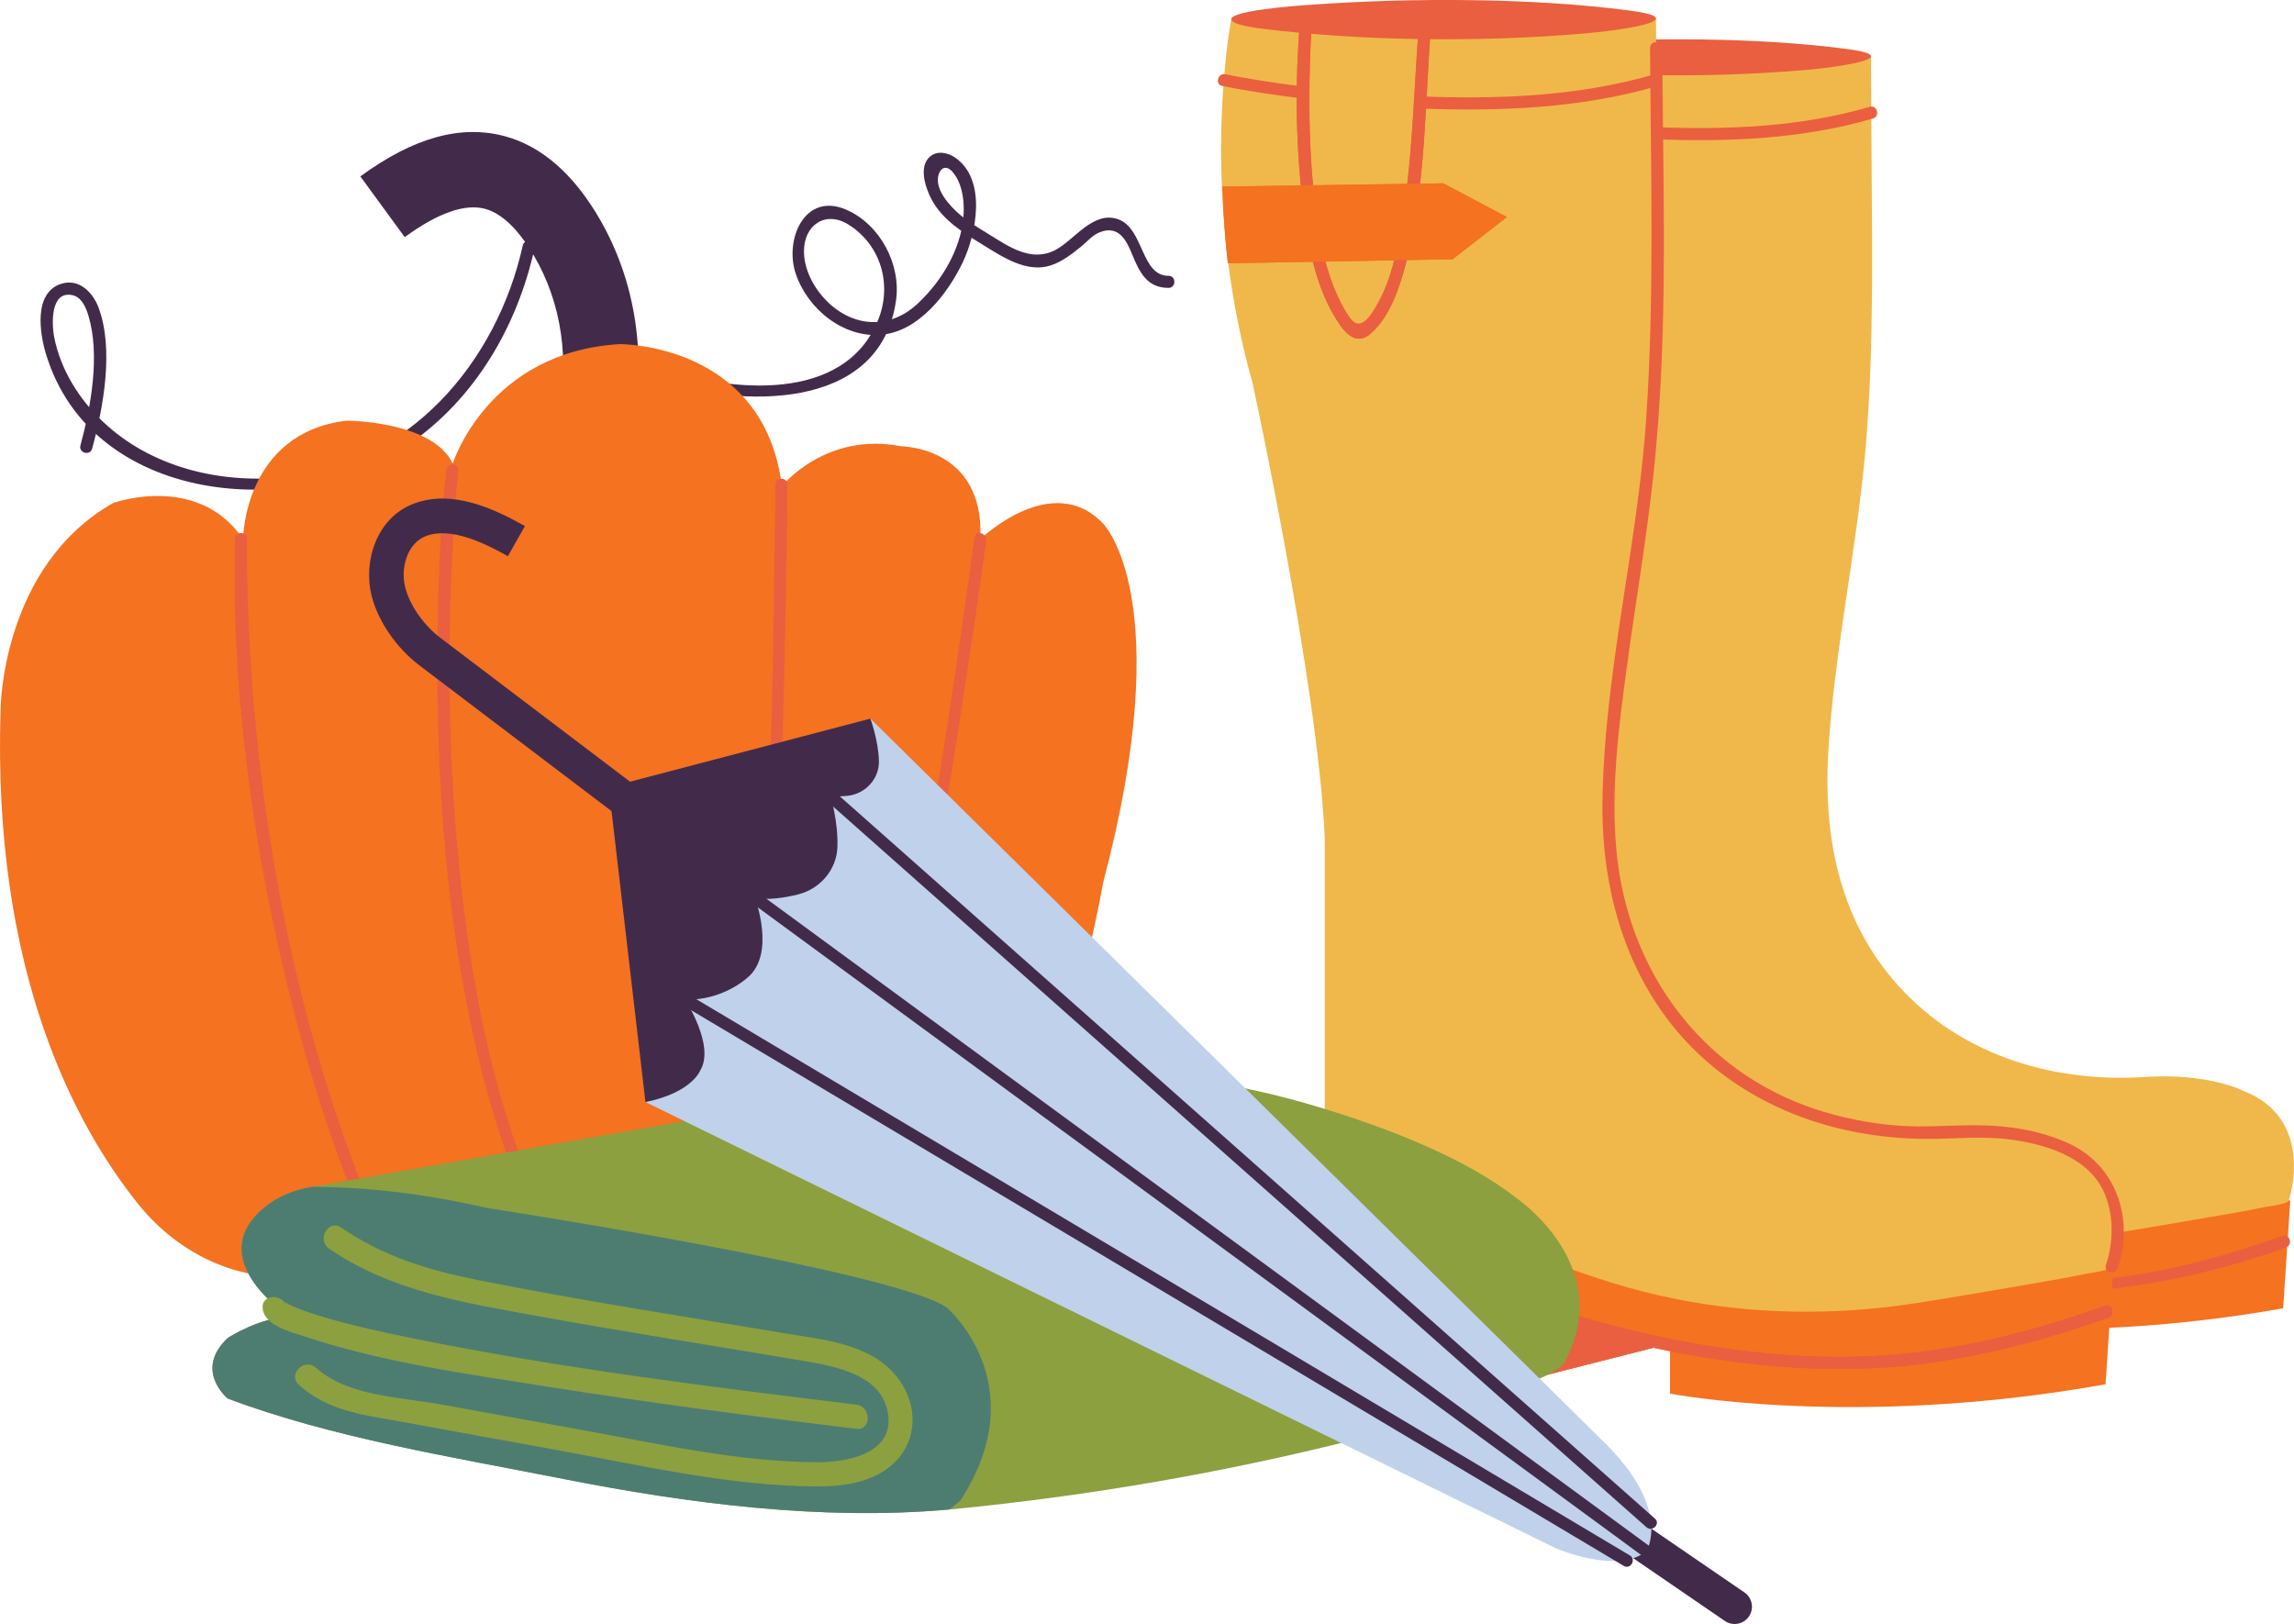 <svg id="_лой_2" xmlns="http://www.w3.org/2000/svg" width="1080" height="764.64" viewBox="0 0 1080 764.64"><g id="Autumn03_507454596"><g id="Autumn03_507454596-2"><g><path d="M550.12 129.87c-13.06.0-11.53-22.41-23.78-26.67-11.79-4.1-20.63 9.99-29.64 14.59-11.21 5.73-21.67-1.62-31.21-7.52-5.99-3.7-12.31-7.41-17.16-12.6-2.74-2.93-5.91-7.03-6.63-11.09-.95-5.32 2.53-10.58 6.84-5.54 5.43 6.36 5.89 17.22 4.55 25.02-2.42 14.09-10.87 27.47-21.26 37.09-12.54 11.6-29.14 11.23-41.65-.5-6.49-6.08-11.61-15.12-11.68-24.18-.1-12.56 10.2-19.5 21.02-12.69 15.35 9.65 20.57 28.43 13.89 44.88-15.97 39.33-69.19 33.69-101.91 23.06-3.5-1.14-5 4.37-1.52 5.5 38.1 12.37 104.2 15.16 111.85-37.62 2.46-16.96-7.29-35.77-23.27-42.81-19.67-8.66-29.31 13.9-23.97 29.97 5.52 16.6 22.44 30.53 40.5 28.84 17.49-1.63 31.03-19.27 38.11-33.97 6.49-13.47 11.51-39.08-3.51-49.42-3.41-2.35-8.3-3.43-11.75-.56-5.71 4.75-2.17 14.92.62 20.2 5.16 9.77 14.94 15.73 24.05 21.34 9.31 5.74 20.78 13.5 32.14 9.75 5.28-1.74 9.86-5.28 14.12-8.75 2.63-2.14 5.4-5.37 8.55-6.69 9.27-3.87 12.92 3.71 15.63 10.35 3.38 8.29 6.94 15.71 17.08 15.7 3.67.0 3.67-5.7.0-5.7h0z" fill="#422b4a"/><path d="M43.38 211.26c5.33-19.66 10.3-46.75 3.05-66.36-2.69-7.27-9.34-14.05-17.78-11.22-12.95 4.35-9.94 23.32-7 33.02 21.41 70.68 117.5 79.3 170.91 42.44 31.17-21.51 50.94-55.49 59.05-92.04.79-3.57-4.7-5.1-5.5-1.52-12.26 55.26-53.72 103.6-112.46 109.19-30.5 2.9-62.56-4.8-85.2-26.23-11.3-10.69-19.93-24.47-22.95-39.86-1.09-5.58-2.01-21.83 8.47-19.73 4.43.89 6.47 5.72 7.63 9.56 5.61 18.58 1.25 42.85-3.73 61.21-.96 3.55 4.54 5.06 5.5 1.52h0z" fill="#422b4a"/><g><path d="M298.44 198.06l-34.92-5.97c4.66-27.31-.54-54.2-14.65-75.74-4.52-6.91-11.72-15.63-20.38-17.99-9.53-2.62-22.3 1.86-37.95 13.29l-20.9-28.6c25.15-18.37 47.43-24.52 68.19-18.87 15.53 4.24 29.23 15.27 40.68 32.76 19.03 29.04 26.1 64.95 19.93 101.12z" fill="#422b4a"/><path d="M114.42 253.82s.35-49.93 48.74-55.75c0 0 40.43.02 49.98 20.19.0.0 16.45-52.51 78.55-56.24.0.0 67.94-.61 76.43 66.83.0.0 20.7-25.75 56.26-18.7.0.0 39.28.14 37.15 43.67.0.0 33.84-32.64 57.79-7.29.0.0 35.5 34.9.0 169.18.0.0-21.17 122.08-57.79 151.8.0.0-44.05 33.44-58.38.0.0.0-9.55 23.88-28.66 28.66.0.0-22.29 2.65-24.42-14.86.0.0 7.97 28.66-26.8 35.03.0.0-51.75 11.15-63.43-23.35.0.0-2.03 10.44-13.98 17.88-24.66 15.35-58.7 3.36-67.74-24.25-.6-1.84-1.14-3.78-1.61-5.84.0.0-5.55 15.79-32.88 19.67-29.91 4.25-59.25-9.66-78.24-33.15C36.04 530.96-3.88 458.13.3 333.44c0 0 .53-66.97 53.08-96.65.0.0 39.81-14.3 61.04 17.02z" fill="#f47220"/><path d="M110.63 253.75c-1.98 75.21 9.7 152.85 28.49 225.4 9.11 35.18 20.67 69.64 34.94 103.06 1.44 3.36 6.35.46 4.92-2.88-40.61-95.11-59.96-200.23-62.52-303.41-.18-7.38-.33-14.79-.13-22.17.1-3.67-5.6-3.67-5.7.0h0z" fill="#ea5f3f"/><path d="M210.05 221.49c-3.12 28.72-3.97 57.82-4.11 86.68-.28 60.93 4.1 122.47 17.48 182.02 7.81 34.77 18.95 68.95 35.58 100.55 1.71 3.25 6.63.37 4.92-2.88-30.14-57.3-42.56-122.94-48.43-186.87-4.56-49.69-5.01-99.84-2.07-149.65.59-9.96 1.24-19.94 2.32-29.86.4-3.64-5.31-3.61-5.7.0h0z" fill="#ea5f3f"/><path d="M365.03 228.15c-.88 93.46-2.72 187.22-9.42 280.46-1.72 23.95-3.17 48.42-8.28 71.94-.78 3.58 4.72 5.1 5.5 1.52 4.32-19.9 5.89-40.49 7.52-60.76 2.37-29.54 3.89-59.15 5.16-88.76 2.4-55.98 3.8-112 4.72-168.02.2-12.13.38-24.25.5-36.38.03-3.67-5.67-3.67-5.7.0h0z" fill="#ea5f3f"/><path d="M458.79 253.06c-11.28 82.51-24.04 165.13-41.27 246.62-5.03 23.78-10.28 47.71-18.05 70.77-1.17 3.48 4.33 4.98 5.5 1.52 15.36-45.58 23.23-94.11 31.65-141.33 8.63-48.4 16.27-96.99 23.35-145.64 1.48-10.13 2.94-20.27 4.33-30.42.49-3.59-5-5.14-5.5-1.52h0z" fill="#ea5f3f"/></g></g><g><g><g><path d="M1078.25 565.27l-3.36 50.71c-108.45 19.49-187.99 4.03-187.99 4.03v-25.47l-61.09 19.42-15.24-2.69-13.44-2.39-33.24-5.82-13.44-2.32-12.55-2.24v-89.92l170.14 32.86 170.21 23.82z" fill="#f47220"/><path d="M878.54 597.16 825.81 613.97 827.23 582.9 878.54 597.16z" fill="#ea5f3f"/><path d="M1077.58 565.27c-.58 1.69-9.72 2.73-11.15 3.03-7.62 1.62-15.31 2.94-22.99 4.24-16.92 2.88-33.7 5.85-50.7 8.48-34.47 5.34-70.04 4.93-104.25-2.02-35.24-7.16-68.64-21.91-101.44-36.23-11.2-4.89-22.93-8.91-34.3-13.61-1.08-.45-14.85-5.12-14.85-6.17V380.04c-3.06-67-31.22-196.43-31.22-196.43-4.93-17.48-8.22-34.51-10.31-50.49-1.49-11.65-2.39-22.78-2.84-33.09-.82-18.52-.22-34.66.82-46.98 1.27-16.66 3.21-26.51 3.21-26.51h183.28s.07 15.38.15 26.51c.07 5.83.07 10.46.07 11.2.22 49.22 1.42 98.06-2.76 147.13-4.18 47.95-15.01 96.57-17.63 144.14-2.02 37.86 5 75.06 29.87 104.93 29.65 35.55 74.54 49.59 119.65 46.61 29.2-1.94 45.86 6.5 45.86 6.5 34.57 13.44 21.52 51.66 21.51 51.68z" fill="#f0b84a"/><path d="M736.46 545.45c51.88 28.23 107.62 49.99 166.15 59.31 59.69 9.51 116.71 2.79 173.54-17.34 3.43-1.22 1.96-6.73-1.52-5.5-28.29 10.02-57.38 17.83-87.32 20.73-28.89 2.79-57.98.87-86.55-3.94-56.87-9.57-110.93-30.71-161.43-58.19-3.22-1.75-6.1 3.17-2.88 4.92h0z" fill="#ea5f3f"/></g><path d="M879.64 25.27c6.74 3.27-16.1 6.5-28.94 7.62-48.56 4.24-98.92 2.94-137.86-1.75-6.31-.76-12.42-1.74-14.5-3.26-5.01-3.65 16.12-6.02 30.35-7.09 48.79-3.68 101.01-2.89 139.53 2.11.94.12 1.88.25 2.8.38 3.61.52 6.88 1.14 8.64 1.99z" fill="#ea5f3f"/><path d="M778.96 65.57c34.36 1.33 69.61-.05 102.8-9.76 3.51-1.03 2.02-6.53-1.52-5.5-32.73 9.57-67.41 10.87-101.28 9.55-3.67-.14-3.66 5.56.0 5.7h0z" fill="#ea5f3f"/><path d="M693.6 55.82c11.56 2.36 23.3 4 35 5.49 1.53.19 2.85-1.45 2.85-2.85.0-1.7-1.32-2.66-2.85-2.85-11.2-1.42-22.42-3.03-33.48-5.29-3.58-.73-5.11 4.76-1.52 5.5h0z" fill="#ea5f3f"/></g><g><g><path d="M994.94 596.44l-3.67 55.32c-118.3 21.26-205.06 4.4-205.06 4.4v-23.55l-66.64 16.95-16.62-2.93-14.66-2.61-36.25-6.35-14.66-2.53-13.69-2.44v-98.09l185.59 35.85 185.67 25.99z" fill="#f47220"/><path d="M777.09 631.23 719.57 649.56 721.12 615.66 777.09 631.23z" fill="#ea5f3f"/><path d="M994.21 596.44c-.63 1.84-10.61 2.98-12.16 3.31-8.31 1.76-16.7 3.2-25.07 4.63-18.45 3.14-36.76 6.38-55.3 9.25-37.6 5.82-76.4 5.38-113.72-2.2-38.45-7.8-74.87-23.9-110.66-39.52-12.21-5.33-25.02-9.72-37.42-14.85-1.18-.49-16.19-5.58-16.19-6.73v-155.93c-3.34-73.08-34.05-214.27-34.05-214.27-5.38-19.06-8.96-37.64-11.24-55.07-1.63-12.71-2.61-24.85-3.1-36.09-.9-20.2-.24-37.8.9-51.25 1.39-18.17 3.5-28.92 3.5-28.92h199.93s.08 16.78.16 28.92c.08 6.36.08 11.41.08 12.22.24 53.69 1.55 106.97-3.01 160.5-4.56 52.3-16.38 105.34-19.23 157.24-2.2 41.3 5.46 81.88 32.59 114.47 32.34 38.78 81.31 54.1 130.52 50.84 31.85-2.12 50.02 7.09 50.02 7.09 37.71 14.66 23.47 56.35 23.46 56.38z" fill="#f0b84a"/><path d="M612.1 8.79c-2.4 28.81-2.22 58.39 1.28 87.09 2.2 18.04 5.48 37.39 14.96 53.22 3.42 5.71 9.13 14.31 16.41 8.39 9.45-7.68 14.14-22.03 17.09-33.33 9.75-37.42 8.94-77.07 12.1-115.37.3-3.66-5.4-3.64-5.7.0-2.68 32.47-2.94 65.25-8.47 97.42-2.17 12.65-4.92 25.7-11.29 36.98-2.69 4.76-7.8 13.63-12.85 6.65-2.11-2.92-3.87-6.11-5.4-9.37-7.57-16.05-10.25-34.55-11.95-52.04-1.67-17.19-2.06-34.5-1.74-51.76.18-9.29.5-18.61 1.27-27.88.3-3.66-5.4-3.64-5.7.0h0z" fill="#ea5f3f"/><path d="M709.45 102.2l-25.59 19.86-105.8 1.92c-1.42-12.74-2.2-24.89-2.5-36.14l103.92-1.54 29.97 15.9z" fill="#f47220"/><path d="M622.24 574.59c56.46 30.74 117.11 54.39 180.8 64.61 31.18 5 62.8 7.01 94.28 3.82 32.67-3.32 64.39-11.72 95.27-22.67 3.43-1.22 1.95-6.73-1.52-5.5-31.41 11.14-63.76 19.76-97.04 22.78-31 2.81-62.17.67-92.82-4.47-62.02-10.42-121.03-33.51-176.1-63.49-3.22-1.75-6.1 3.17-2.88 4.92h0z" fill="#ea5f3f"/></g><path d="M778.29 7.38c7.35 3.57-17.56 7.09-31.57 8.31-52.97 4.63-107.9 3.21-150.39-1.91-6.88-.83-13.55-1.9-15.82-3.55-5.46-3.98 17.59-6.57 33.1-7.74 53.22-4.01 110.19-3.15 152.2 2.3 1.03.13 2.05.27 3.06.42 3.93.57 7.51 1.24 9.42 2.17z" fill="#ea5f3f"/><path d="M668.47 51.09c37.45 1.45 75.88-.05 112.07-10.64 3.51-1.03 2.02-6.53-1.52-5.5-35.72 10.45-73.58 11.87-110.55 10.43-3.67-.14-3.66 5.56.0 5.7h0z" fill="#ea5f3f"/><path d="M575.42 40.46c12.59 2.57 25.37 4.36 38.11 5.98 1.53.19 2.85-1.45 2.85-2.85.0-1.7-1.32-2.66-2.85-2.85-12.24-1.56-24.5-3.31-36.6-5.78-3.58-.73-5.11 4.76-1.52 5.5h0z" fill="#ea5f3f"/></g><g><path d="M784.05 633.16 719.57 649.56 721.12 615.66 784.05 633.16z" fill="#ea5f3f"/><path d="M776.84 22.64c.33 58.2 2.13 116.61-1.84 174.72-4.14 60.55-19.98 120.34-20.57 181.12-.47 48.61 16.09 96.25 55.61 126.6 18.5 14.21 40.45 23.49 63.3 27.9 11.23 2.17 22.68 3.23 34.12 3.26 12.68.03 25.2-1.39 37.86.15 16.46 1.99 36.66 7.75 44.65 23.75 5.31 10.63 5.22 24.36 1.49 35.54-1.16 3.49 4.34 4.98 5.5 1.52 7.9-23.64-.58-48.97-23.93-59.25-13.25-5.84-27.78-8.06-42.2-8.14-12.73-.07-25.27 1.17-38.01.12-13.21-1.08-26.29-3.7-38.85-7.93-53.42-18-87.38-65.19-92.87-120.57-2.95-29.76 1.07-60.01 5.1-89.48 4.04-29.58 9.07-59.04 12.26-88.73 7.14-66.51 4.47-133.81 4.09-200.57-.02-3.67-5.72-3.68-5.7.0h0z" fill="#ea5f3f"/><path d="M612.1 8.79c-2.4 28.81-2.22 58.39 1.28 87.09 2.2 18.04 5.48 37.39 14.96 53.22 3.42 5.71 9.13 14.31 16.41 8.39 9.45-7.68 14.14-22.03 17.09-33.33 9.75-37.42 8.94-77.07 12.1-115.37.3-3.66-5.4-3.64-5.7.0-2.68 32.47-2.94 65.25-8.47 97.42-2.17 12.65-4.92 25.7-11.29 36.98-2.69 4.76-7.8 13.63-12.85 6.65-2.11-2.92-3.87-6.11-5.4-9.37-7.57-16.05-10.25-34.55-11.95-52.04-1.67-17.19-2.06-34.5-1.74-51.76.18-9.29.5-18.61 1.27-27.88.3-3.66-5.4-3.64-5.7.0h0z" fill="#ea5f3f"/><path d="M709.45 102.2l-25.59 19.86-105.8 1.92c-1.42-12.74-2.2-24.89-2.5-36.14l103.92-1.54 29.97 15.9z" fill="#f47220"/><path d="M622.24 574.59c56.46 30.74 117.11 54.39 180.8 64.61 31.18 5 62.8 7.01 94.28 3.82 32.67-3.32 64.39-11.72 95.27-22.67 3.43-1.22 1.95-6.73-1.52-5.5-31.41 11.14-63.76 19.76-97.04 22.78-31 2.81-62.17.67-92.82-4.47-62.02-10.42-121.03-33.51-176.1-63.49-3.22-1.75-6.1 3.17-2.88 4.92h0z" fill="#ea5f3f"/></g></g><g><path d="M736.41 641.69c-2.57 4.68-17.7 9.73-23.12 12.11-23.84 10.49-49.81 17.58-76.18 24.19-60.4 15.23-123.02 26.09-186.55 32.41-1.16.11-2.37.23-3.53.31-60.2 5.44-123.5-2.89-181.37-14.29-53.46-10.55-108.97-19.37-158.42-37.92.0.0-16.25-13.27.0-28.56.0.0 16.22-10.44 29.58-9.67.0.0-42.07-26.85-12.62-51.55 6.2-5.2 13.87-8.33 21.84-9.75l1.02-.18 273.81-48.35c65.94-11.65 135.7-8.42 198.31 10.32 35.4 10.58 71.2 24.87 94.88 43.42.0.0 47.24 32.13 22.36 77.5z" fill="#8ca040"/><path d="M452.13 706.54l-5.1 4.17c-60.2 5.44-123.5-2.89-181.37-14.29-53.46-10.55-108.97-19.37-158.42-37.92.0.0-16.25-13.27.0-28.56.0.0 16.22-10.44 29.58-9.67.0.0-42.07-26.85-12.62-51.55 6.2-5.2 13.87-8.33 21.84-9.75l1.02-.18c21.39.08 49.37 2.38 82.12 9.95.0.0 189.96 29.21 216.45 46.79.0.0 42.22 35.96 6.5 91z" fill="#4d7d71"/><path d="M154.9 587.87c29.46 20.25 63.81 25.49 98.26 31.79 39.97 7.31 80.14 13.48 120.2 20.28 16.18 2.74 42.34 5.76 44.82 26.44 2.2 18.39-19.97 22.15-33.52 22.09-37.33-.15-75.16-8.81-111.75-15.37-21.81-3.91-43.6-7.86-65.39-11.85-19.02-3.48-43.72-3.76-58.75-17.26-5.45-4.89-13.54 3.15-8.06 8.06 14.16 12.72 31.21 14.21 49.26 17.53 23 4.22 46 8.42 69.02 12.56 41.09 7.39 83.75 17.57 125.69 17.73 13.76.05 29.18-2.33 38.51-13.49 9.63-11.52 7.88-27.47-1.36-38.63-12.64-15.27-34.47-16.97-52.69-20.03-23.07-3.87-46.18-7.57-69.25-11.44-25.15-4.22-50.27-8.66-75.28-13.66-23.1-4.62-44.3-11.1-63.92-24.59-6.06-4.17-11.77 5.71-5.75 9.85h0z" fill="#8ca040"/><path d="M123.66 616.13c.92 8.09 13.24 10.98 19.39 13.03 36.85 12.3 76.55 17.71 114.76 23.75 48.28 7.63 96.77 13.95 145.29 19.84 7.27.88 7.2-10.53.0-11.4-69.44-8.43-139.16-17.13-207.77-31.01-14.34-2.9-28.7-6-42.74-10.14-6.48-1.91-12.39-3.95-16.7-6.11-.66-.33-1.27-.87-1.94-1.16-.55-.24-.12.2.0-.03.16-.3.95 1.82 1.11 3.23-.82-7.21-12.23-7.29-11.4.0h0z" fill="#8ca040"/></g><g><path d="M293.92 386.46s-95.16-72.18-96.41-73.13c-10.91-8.27-19.55-20.86-22.56-32.84-4.05-16.12 2.29-36.75 19.92-43.38h.01c17.87-6.71 37.3 2.14 52.25 10.59l-8.02 14.18c-10.93-6.18-26.82-13.9-38.5-9.52h0c-8.98 3.38-12.11 15.17-9.85 24.15 2.12 8.44 8.63 17.79 16.6 23.84 1.24.94 96.41 73.12 96.41 73.12l-9.84 12.99z" fill="#422b4a"/><path d="M812.05 763.21l-51.18-35.06 9.21-13.45 51.18 35.07c3.71 2.54 4.66 7.61 2.12 11.32h0c-2.54 3.71-7.62 4.66-11.33 2.12z" fill="#422b4a"/><path d="M303.87 518.87 286.6 370.68 409.78 338.35 439.94 406.23 352.37 531.38 303.87 518.87z" fill="#422b4a"/><path d="M303.87 518.87l428.42 210.01s28.8 12.66 42.81 1.54c0 0 12.15-19.22-18.91-50.4L409.78 338.35s3.77 10.26 4.01 19.94c.2 8.42-6.37 15.52-14.75 16.4-2.58.27-5.39.41-8 .22.0.0 3.68 12.24 3.2 24.09-.43 10.6-8.2 19.55-18.49 22.12-6.28 1.56-14.2 2.86-20.36 1.59.0.0 10.14 26.5-3.64 37.74.0.0-11.63 10.79-29.23 10.18.0.0 14.19 21.66 7.2 33.28.0.0-3.78 10.51-25.86 14.98z" fill="#c0d1eb"/><g><path d="M767.34 732.36c-49.84-29.7-99.68-59.4-149.52-89.1-79.73-47.51-159.47-95.03-239.2-142.54-18.22-10.85-36.43-21.71-54.65-32.56-3.16-1.88-6.03 3.04-2.88 4.92 49.84 29.7 99.68 59.4 149.52 89.1 79.73 47.51 159.47 95.03 239.2 142.54l54.65 32.56c3.16 1.88 6.03-3.04 2.88-4.92h0z" fill="#422b4a"/><path d="M353.95 425.16c47.34 34.71 94.69 69.42 142.03 104.13 75.37 55.26 150.75 110.53 226.12 165.79 17.19 12.6 34.38 25.2 51.56 37.81 2.96 2.17 5.81-2.77 2.88-4.92-47.34-34.71-94.69-69.42-142.03-104.13-75.37-55.26-150.75-110.53-226.12-165.79-17.19-12.6-34.38-25.2-51.56-37.81-2.96-2.17-5.81 2.77-2.88 4.92h0z" fill="#422b4a"/><path d="M389.03 376.92c43.4 38.46 86.8 76.92 130.21 115.39 69.43 61.53 138.86 123.06 208.3 184.59 15.86 14.06 31.72 28.11 47.59 42.17 2.74 2.43 6.78-1.59 4.03-4.03-43.4-38.46-86.8-76.92-130.21-115.39-69.43-61.53-138.86-123.06-208.3-184.59-15.86-14.06-31.72-28.11-47.59-42.17-2.74-2.43-6.78 1.59-4.03 4.03h0z" fill="#422b4a"/></g></g></g></g></svg>